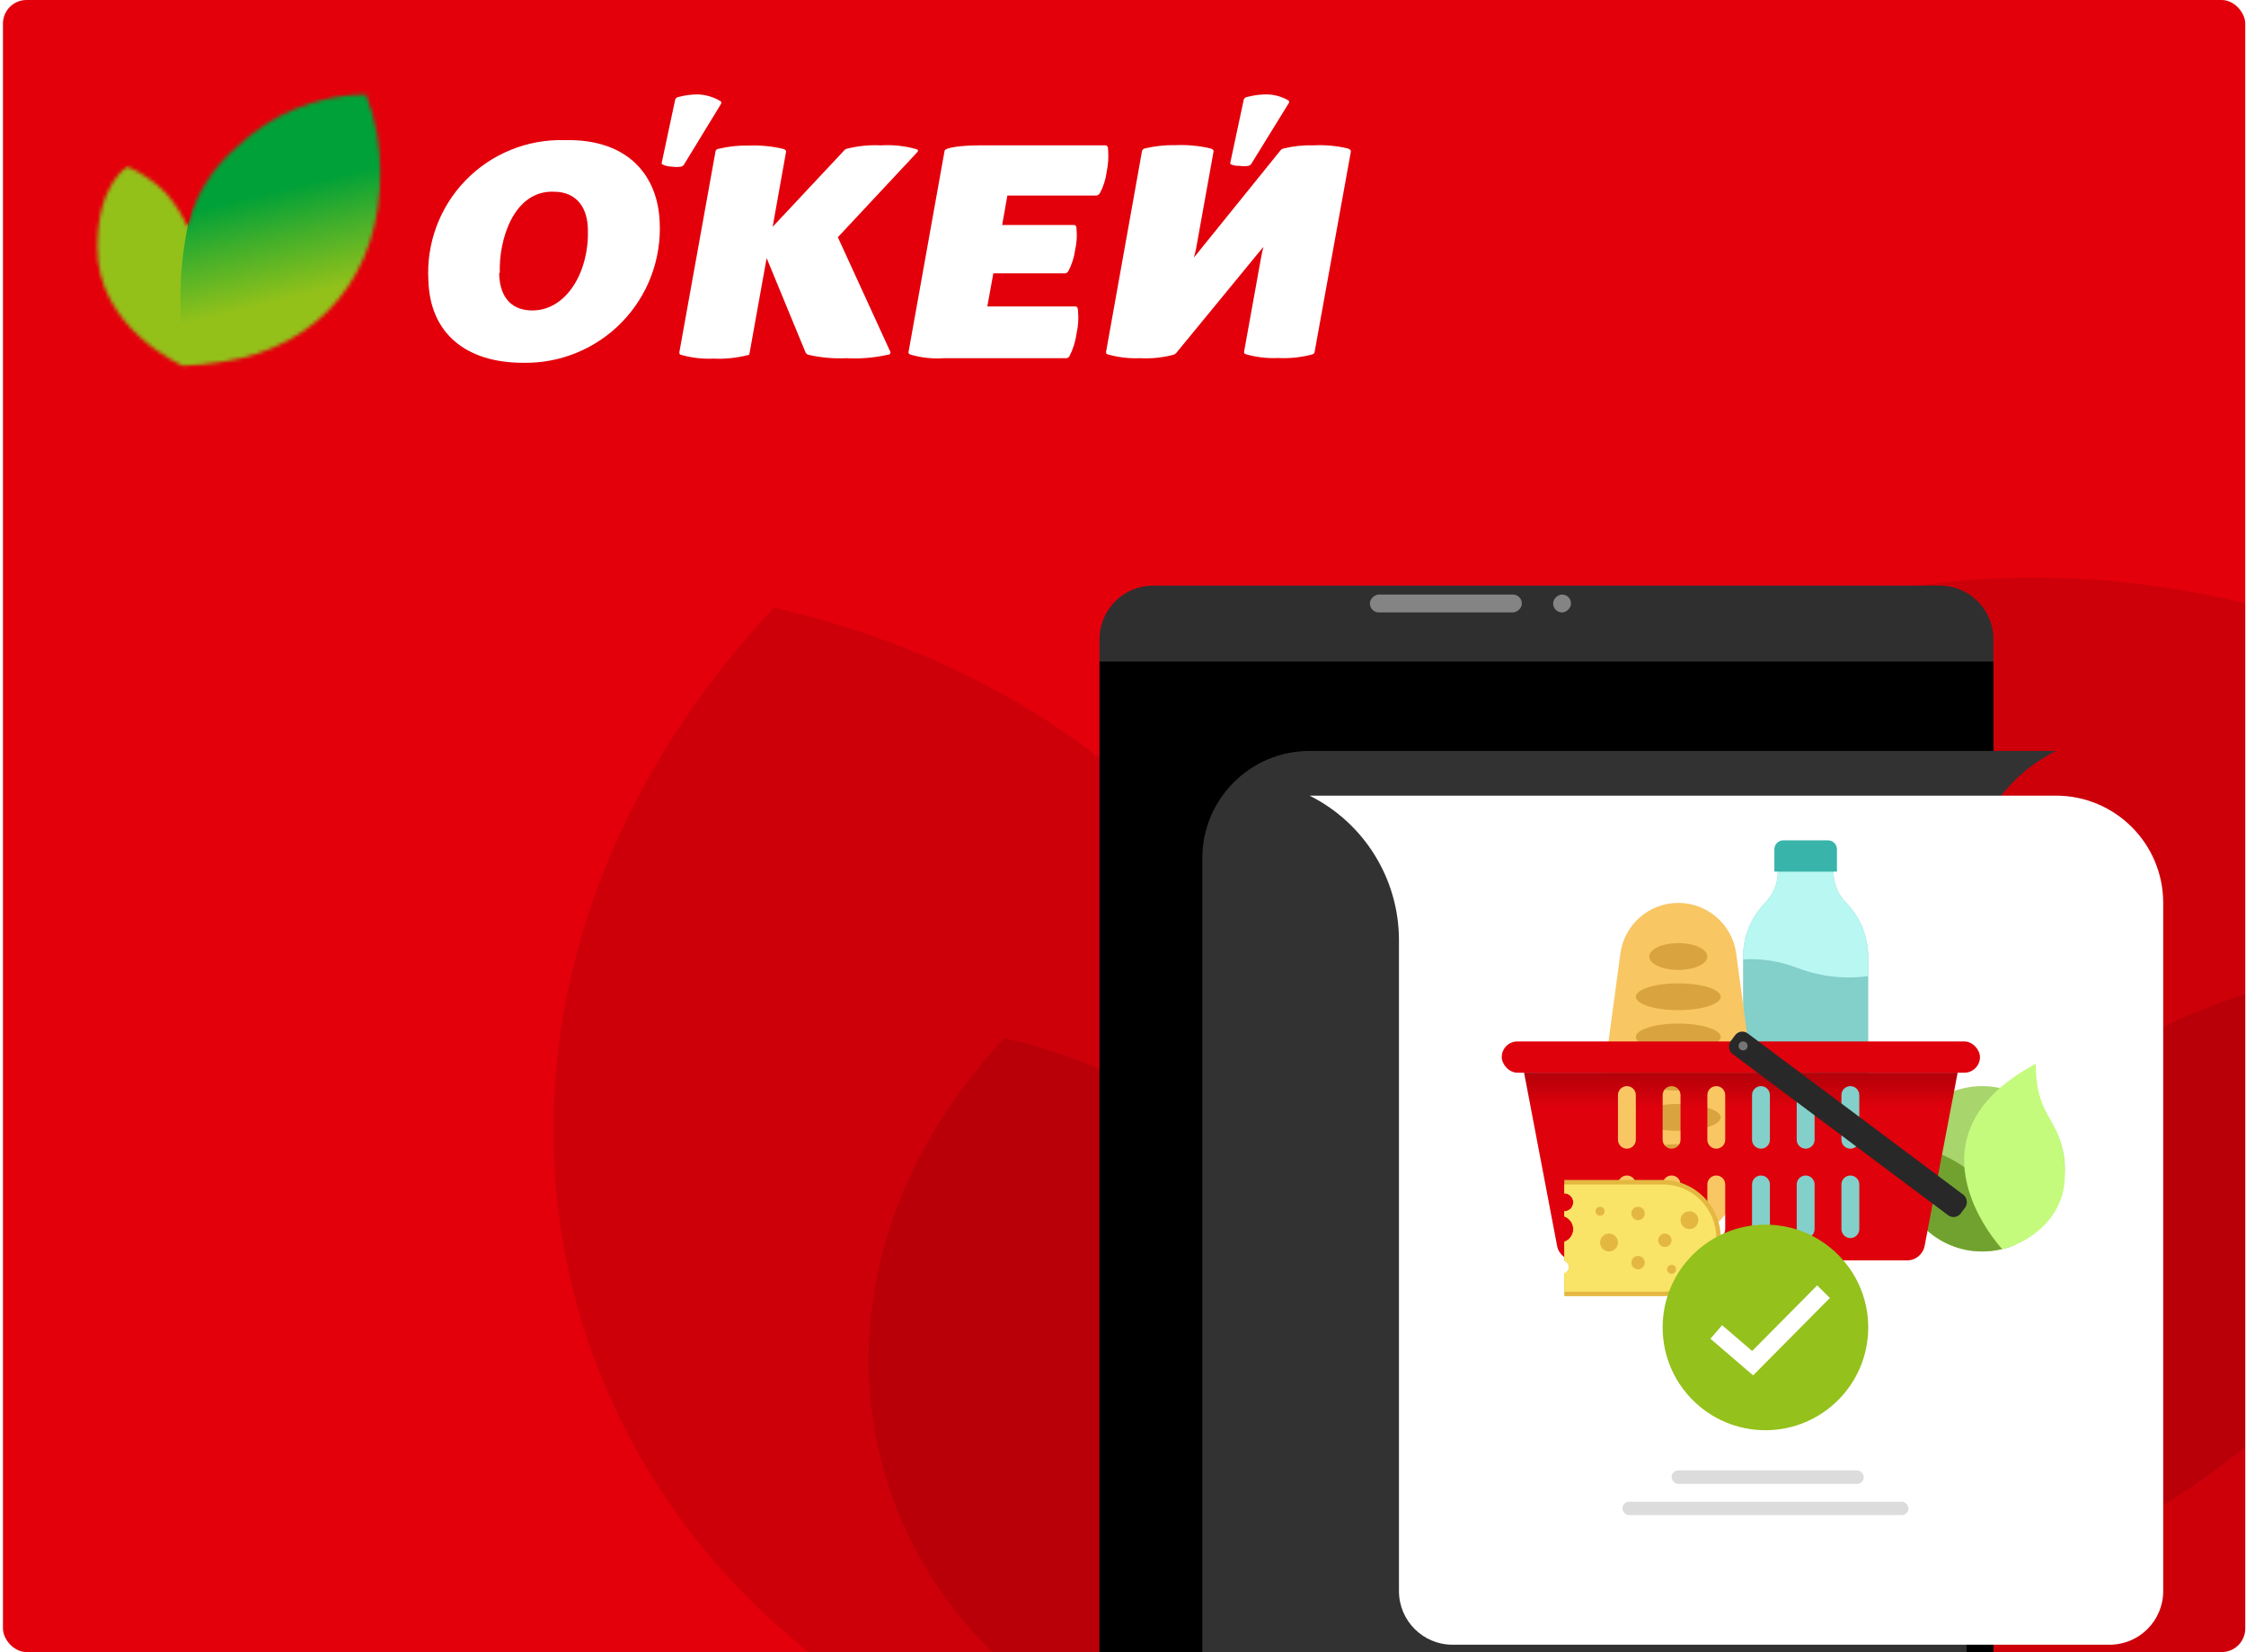 <svg width="609" height="448" viewBox="0 0 609 448" fill="none" xmlns="http://www.w3.org/2000/svg">
<g clip-path="url(#clip0_30215_29438)">
<rect x="0.8" width="608" height="448" rx="6.4" fill="#E3000B"/>
<mask id="mask0_30215_29438" style="mask-type:alpha" maskUnits="userSpaceOnUse" x="26" y="25" width="78" height="75">
<path d="M54.906 98.819C49.575 99.2 51.316 99.091 49.575 99.2C49.575 99.2 26.13 88.973 26.402 66.942C26.402 49.861 34.561 45.183 34.561 45.183C38.392 46.869 41.877 49.248 44.843 52.2C47.304 54.975 49.323 58.112 50.826 61.502C52.915 52.995 57.66 45.373 64.371 39.743C73.783 30.782 86.245 25.727 99.24 25.6C101.791 32.193 103.1 39.202 103.102 46.271C103.483 74.123 86.783 94.195 60.346 98.112L54.906 98.819Z" fill="white"/>
</mask>
<g mask="url(#mask0_30215_29438)">
<path d="M44.027 42.463L19.548 48.732L35.584 107.074L52.186 99.581C52.186 99.581 54.906 89.304 54.906 80.542C54.906 66.942 44.027 42.463 44.027 42.463Z" fill="url(#paint0_linear_30215_29438)"/>
<path d="M117.987 92.883L101.144 23.424L76.665 28.864L57.626 39.743C57.626 39.743 48.922 57.924 48.922 80.542C48.923 103.16 52.686 108.717 52.686 108.717L117.987 92.883Z" fill="url(#paint1_linear_30215_29438)"/>
</g>
<path d="M300.457 40.668C300.457 39.58 300.076 39.417 299.695 39.417H265.697C260.257 39.417 256.286 40.07 256.123 40.886L246.331 95.556C246.331 95.882 246.603 96.1 247.038 96.208C249.954 97.034 252.991 97.347 256.014 97.133H289.196C289.368 97.099 289.53 97.028 289.671 96.924C289.812 96.821 289.928 96.688 290.012 96.535C290.988 94.608 291.632 92.529 291.916 90.388C292.369 88.427 292.497 86.406 292.297 84.404C292.297 83.262 291.916 83.099 291.59 83.099H267.709L269.341 74.123H288.87C289.196 74.123 289.414 73.851 289.686 73.525C290.635 71.706 291.261 69.737 291.535 67.704C291.939 65.921 292.067 64.086 291.916 62.264C291.916 61.176 291.535 61.013 291.209 61.013H271.735L273.149 53.017H297.465C297.465 53.017 298.009 52.745 298.226 52.418C299.183 50.603 299.81 48.632 300.076 46.598C300.494 44.651 300.622 42.653 300.457 40.668Z" fill="white"/>
<path d="M218.372 95.447C218.439 95.628 218.548 95.791 218.69 95.923C218.832 96.056 219.002 96.153 219.188 96.208C222.557 96.982 226.016 97.293 229.469 97.133C233.229 97.344 237 97.033 240.675 96.208C241.219 96.208 241.599 95.827 241.382 95.338L227.184 64.331L248.671 41.321C249.052 40.886 248.943 40.668 248.671 40.505C245.477 39.575 242.145 39.207 238.825 39.417C235.714 39.263 232.597 39.575 229.578 40.342C229.223 40.457 228.917 40.687 228.707 40.995L209.505 61.502L213.149 41.103C213.149 40.668 212.66 40.451 212.225 40.342C209.213 39.644 206.121 39.351 203.032 39.471C200.285 39.408 197.543 39.7 194.872 40.342C194.437 40.342 194.056 40.668 194.002 41.103L184.21 95.501C184.21 95.936 184.21 96.099 184.645 96.208C187.505 97.04 190.483 97.389 193.458 97.242C196.551 97.398 199.65 97.087 202.651 96.317C202.977 96.317 203.195 96.317 203.249 95.719L207.873 69.989L218.372 95.447Z" fill="white"/>
<path d="M365.353 40.233C362.343 39.527 359.248 39.252 356.16 39.417C353.395 39.327 350.631 39.62 347.946 40.288C347.701 40.36 347.477 40.49 347.293 40.668L323.739 69.826L324.283 67.595L329.07 40.995C329.07 40.56 328.581 40.342 328.145 40.233C325.062 39.518 321.897 39.225 318.735 39.363C315.971 39.296 313.209 39.589 310.521 40.233C310.14 40.233 309.759 40.56 309.65 40.995L299.913 95.392C299.913 95.828 299.913 95.936 300.348 96.1C303.195 96.904 306.151 97.253 309.106 97.133C312.221 97.302 315.343 96.971 318.354 96.154L318.843 95.828L342.561 66.942L342.071 69.118L337.339 95.338C337.339 95.773 337.339 95.882 337.774 96.045C340.634 96.877 343.612 97.226 346.586 97.079C349.701 97.242 352.822 96.911 355.834 96.1C355.97 96.064 356.096 95.996 356.2 95.901C356.304 95.807 356.384 95.688 356.432 95.556L366.278 41.158C366.333 40.56 365.789 40.396 365.353 40.233Z" fill="white"/>
<path d="M343.486 25.6C341.743 25.599 340.007 25.819 338.319 26.253C337.829 26.253 337.285 26.688 337.231 27.069L333.586 44.15C333.586 44.15 333.586 44.15 333.586 44.476C334.362 44.857 335.226 45.026 336.088 44.966C336.899 45.1 337.726 45.1 338.536 44.966C338.848 44.885 339.12 44.691 339.298 44.422L349.361 28.102C349.421 28.047 349.468 27.979 349.5 27.904C349.532 27.829 349.549 27.749 349.549 27.667C349.549 27.586 349.532 27.505 349.5 27.43C349.468 27.355 349.421 27.288 349.361 27.232C347.573 26.199 345.551 25.637 343.486 25.6Z" fill="white"/>
<path d="M189.268 25.6C187.543 25.599 185.824 25.819 184.154 26.253C183.665 26.253 183.121 26.688 183.067 27.069L179.422 44.15C179.422 44.15 179.422 44.15 179.422 44.476C180.267 44.955 181.225 45.2 182.196 45.183C183.025 45.32 183.87 45.32 184.698 45.183C185.003 45.086 185.27 44.896 185.46 44.639L195.415 28.32C195.522 28.2 195.581 28.045 195.581 27.885C195.581 27.724 195.522 27.569 195.415 27.45C193.552 26.331 191.439 25.695 189.268 25.6Z" fill="white"/>
<path d="M178.879 60.306C179.11 65.275 178.32 70.24 176.557 74.892C174.794 79.545 172.096 83.786 168.629 87.355C165.163 90.924 161.001 93.743 156.402 95.641C151.802 97.537 146.863 98.471 141.888 98.384C126.331 98.384 116.593 90.388 116.158 76.081C115.862 71.105 116.604 66.121 118.337 61.447C120.07 56.773 122.755 52.51 126.224 48.93C129.692 45.349 133.867 42.528 138.483 40.647C143.1 38.766 148.057 37.866 153.04 38.003C170.61 37.567 178.443 47.957 178.879 60.306ZM135.361 73.959C135.361 79.399 137.754 84.186 144.336 84.186C153.693 84.186 159.731 73.579 159.404 62.427C159.404 56.661 156.63 51.983 150.102 51.983C139.223 51.656 135.197 65.147 135.524 73.959H135.361Z" fill="white"/>
<path d="M272.316 281.515C203.374 355.218 235.367 459.696 333.757 482.159C402.699 408.456 370.706 303.977 272.316 281.515Z" fill="black" fill-opacity="0.1"/>
<path d="M209.812 164.777C97.952 284.361 149.862 453.88 309.502 490.326C421.362 370.742 369.452 201.222 209.812 164.777Z" fill="black" fill-opacity="0.1"/>
<path d="M699.067 203.36C688.175 407.391 490.771 507.237 319.967 395.107C330.858 191.077 528.263 91.23 699.067 203.36Z" fill="black" fill-opacity="0.1"/>
<path d="M760.357 283.064C773.892 443.848 630.261 543.293 484.526 474.04C470.991 313.256 614.622 213.811 760.357 283.064Z" fill="black" fill-opacity="0.1"/>
<g filter="url(#filter0_d_30215_29438)">
<path d="M298.135 161.226C298.135 153.195 304.645 146.684 312.677 146.684H525.959C533.99 146.684 540.501 153.195 540.501 161.226V448.43H298.135V161.226Z" fill="#2F2F2F"/>
</g>
<path d="M298.135 179.404H540.501V448.43H298.135V179.404Z" fill="black"/>
<rect x="412.647" y="161.226" width="4.847" height="41.202" rx="2.424" transform="rotate(90 412.647 161.226)" fill="#848484"/>
<rect x="425.978" y="161.226" width="4.847" height="4.847" rx="2.424" transform="rotate(90 425.978 161.226)" fill="#848484"/>
<path d="M557.466 203.64H355.09C339.028 203.64 326.006 216.661 326.006 232.724V448.43H533.229V242.856C533.229 226.249 542.612 211.067 557.466 203.64Z" fill="#323232"/>
<g filter="url(#filter1_d_30215_29438)">
<path d="M355.091 203.64H557.466C573.529 203.64 586.55 216.661 586.55 232.724V419.346C586.55 427.377 580.04 433.888 572.008 433.888H393.869C385.838 433.888 379.327 427.377 379.327 419.346V242.856C379.327 226.249 369.945 211.067 355.091 203.64Z" fill="white"/>
</g>
<path fill-rule="evenodd" clip-rule="evenodd" d="M482.062 236.359H489.602H497.143C497.143 239.488 498.358 242.494 500.532 244.744L500.677 244.894C504.456 248.805 506.568 254.03 506.568 259.468V330.882C506.568 333.559 504.398 335.73 501.721 335.73H489.602H477.484C474.807 335.73 472.637 333.559 472.637 330.882V259.468C472.637 254.03 474.749 248.805 478.528 244.894L478.673 244.744C480.847 242.494 482.062 239.488 482.062 236.359Z" fill="#83CFC9"/>
<path fill-rule="evenodd" clip-rule="evenodd" d="M489.602 236.359H482.062C482.062 239.488 480.847 242.494 478.673 244.744L478.528 244.894C474.749 248.805 472.637 254.03 472.637 259.468V260.171C477.003 259.895 481.948 260.43 487.179 262.414C494.57 265.217 501.279 265.464 506.568 264.685V259.468C506.568 254.03 504.456 248.805 500.677 244.894L500.532 244.744C498.358 242.494 497.143 239.488 497.143 236.359H489.602Z" fill="#B8F7F2"/>
<path d="M481.12 230.3C481.12 228.962 482.205 227.877 483.544 227.877H495.662C497.001 227.877 498.086 228.962 498.086 230.3V236.36H481.12V230.3Z" fill="#39B4AA"/>
<path d="M439.366 258.56C440.43 250.703 447.138 244.842 455.066 244.842C462.995 244.842 469.703 250.703 470.766 258.56L474.538 286.42C474.886 288.986 474.886 291.586 474.538 294.151L470.766 322.012C469.703 329.869 462.995 335.73 455.066 335.73C447.138 335.73 440.43 329.869 439.366 322.012L435.595 294.151C435.247 291.586 435.247 288.986 435.595 286.42L439.366 258.56Z" fill="#F9C664"/>
<ellipse cx="455.067" cy="259.384" rx="7.877" ry="3.635" fill="#D9A43F"/>
<ellipse cx="455.067" cy="270.291" rx="11.512" ry="3.635" fill="#D9A43F"/>
<ellipse cx="455.067" cy="281.197" rx="11.512" ry="3.635" fill="#D9A43F"/>
<ellipse cx="455.067" cy="292.103" rx="11.512" ry="3.635" fill="#D9A43F"/>
<ellipse cx="455.067" cy="303.01" rx="11.512" ry="3.635" fill="#D9A43F"/>
<ellipse cx="455.067" cy="313.916" rx="11.512" ry="3.635" fill="#D9A43F"/>
<circle cx="537.472" cy="316.946" r="22.419" fill="#A8D56C"/>
<path fill-rule="evenodd" clip-rule="evenodd" d="M546.392 337.52C543.658 338.707 540.641 339.365 537.471 339.365C525.089 339.365 515.052 329.328 515.052 316.946C515.052 314.695 515.384 312.521 516.001 310.471C536.438 312.638 543.793 328.095 546.392 337.52Z" fill="#71A230"/>
<path d="M542.924 338.759C542.924 338.759 514.446 308.463 552.013 288.468C552.013 304.828 559.889 302.404 559.889 318.764C559.889 329.064 552.013 336.335 542.924 338.759Z" fill="#C5FB7D"/>
<rect x="407.199" y="282.409" width="129.666" height="8.483" rx="4.241" fill="#DF010C"/>
<path fill-rule="evenodd" clip-rule="evenodd" d="M413.259 290.892H530.806L521.862 337.848C521.427 340.135 519.428 341.789 517.101 341.789H426.965C424.637 341.789 422.638 340.135 422.203 337.848L413.259 290.892ZM462.944 296.951C462.944 295.612 464.029 294.527 465.368 294.527C466.706 294.527 467.792 295.612 467.792 296.951V309.069C467.792 310.407 466.706 311.493 465.368 311.493C464.029 311.493 462.944 310.407 462.944 309.069V296.951ZM441.131 294.527C439.792 294.527 438.707 295.612 438.707 296.951V309.069C438.707 310.407 439.792 311.493 441.131 311.493C442.469 311.493 443.555 310.407 443.555 309.069V296.951C443.555 295.612 442.469 294.527 441.131 294.527ZM487.181 296.951C487.181 295.612 488.266 294.527 489.604 294.527C490.943 294.527 492.028 295.612 492.028 296.951V309.069C492.028 310.407 490.943 311.493 489.604 311.493C488.266 311.493 487.181 310.407 487.181 309.069V296.951ZM453.249 294.527C451.911 294.527 450.825 295.612 450.825 296.951V309.069C450.825 310.407 451.911 311.493 453.249 311.493C454.588 311.493 455.673 310.407 455.673 309.069V296.951C455.673 295.612 454.588 294.527 453.249 294.527ZM475.062 296.951C475.062 295.612 476.147 294.527 477.486 294.527C478.824 294.527 479.91 295.612 479.91 296.951V309.069C479.91 310.407 478.824 311.493 477.486 311.493C476.147 311.493 475.062 310.407 475.062 309.069V296.951ZM501.722 294.527C500.384 294.527 499.299 295.612 499.299 296.951V309.069C499.299 310.407 500.384 311.493 501.722 311.493C503.061 311.493 504.146 310.407 504.146 309.069V296.951C504.146 295.612 503.061 294.527 501.722 294.527ZM462.944 321.187C462.944 319.849 464.029 318.764 465.368 318.764C466.706 318.764 467.792 319.849 467.792 321.187V333.306C467.792 334.644 466.706 335.729 465.368 335.729C464.029 335.729 462.944 334.644 462.944 333.306V321.187ZM441.131 318.764C439.792 318.764 438.707 319.849 438.707 321.187V333.306C438.707 334.644 439.792 335.729 441.131 335.729C442.469 335.729 443.555 334.644 443.555 333.306V321.187C443.555 319.849 442.469 318.764 441.131 318.764ZM487.181 321.187C487.181 319.849 488.266 318.764 489.604 318.764C490.943 318.764 492.028 319.849 492.028 321.187V333.306C492.028 334.644 490.943 335.729 489.604 335.729C488.266 335.729 487.181 334.644 487.181 333.306V321.187ZM453.249 318.764C451.911 318.764 450.825 319.849 450.825 321.187V333.306C450.825 334.644 451.911 335.729 453.249 335.729C454.588 335.729 455.673 334.644 455.673 333.306V321.187C455.673 319.849 454.588 318.764 453.249 318.764ZM475.062 321.187C475.062 319.849 476.147 318.764 477.486 318.764C478.824 318.764 479.91 319.849 479.91 321.187V333.306C479.91 334.644 478.824 335.729 477.486 335.729C476.147 335.729 475.062 334.644 475.062 333.306V321.187ZM501.722 318.764C500.384 318.764 499.299 319.849 499.299 321.187V333.306C499.299 334.644 500.384 335.729 501.722 335.729C503.061 335.729 504.146 334.644 504.146 333.306V321.187C504.146 319.849 503.061 318.764 501.722 318.764Z" fill="#DF010C"/>
<path fill-rule="evenodd" clip-rule="evenodd" d="M413.259 290.892H530.806L521.862 337.848C521.427 340.135 519.428 341.789 517.101 341.789H426.965C424.637 341.789 422.638 340.135 422.203 337.848L413.259 290.892ZM462.944 296.951C462.944 295.612 464.029 294.527 465.368 294.527C466.706 294.527 467.792 295.612 467.792 296.951V309.069C467.792 310.407 466.706 311.493 465.368 311.493C464.029 311.493 462.944 310.407 462.944 309.069V296.951ZM441.131 294.527C439.792 294.527 438.707 295.612 438.707 296.951V309.069C438.707 310.407 439.792 311.493 441.131 311.493C442.469 311.493 443.555 310.407 443.555 309.069V296.951C443.555 295.612 442.469 294.527 441.131 294.527ZM487.181 296.951C487.181 295.612 488.266 294.527 489.604 294.527C490.943 294.527 492.028 295.612 492.028 296.951V309.069C492.028 310.407 490.943 311.493 489.604 311.493C488.266 311.493 487.181 310.407 487.181 309.069V296.951ZM453.249 294.527C451.911 294.527 450.825 295.612 450.825 296.951V309.069C450.825 310.407 451.911 311.493 453.249 311.493C454.588 311.493 455.673 310.407 455.673 309.069V296.951C455.673 295.612 454.588 294.527 453.249 294.527ZM475.062 296.951C475.062 295.612 476.147 294.527 477.486 294.527C478.824 294.527 479.91 295.612 479.91 296.951V309.069C479.91 310.407 478.824 311.493 477.486 311.493C476.147 311.493 475.062 310.407 475.062 309.069V296.951ZM501.722 294.527C500.384 294.527 499.299 295.612 499.299 296.951V309.069C499.299 310.407 500.384 311.493 501.722 311.493C503.061 311.493 504.146 310.407 504.146 309.069V296.951C504.146 295.612 503.061 294.527 501.722 294.527ZM462.944 321.187C462.944 319.849 464.029 318.764 465.368 318.764C466.706 318.764 467.792 319.849 467.792 321.187V333.306C467.792 334.644 466.706 335.729 465.368 335.729C464.029 335.729 462.944 334.644 462.944 333.306V321.187ZM441.131 318.764C439.792 318.764 438.707 319.849 438.707 321.187V333.306C438.707 334.644 439.792 335.729 441.131 335.729C442.469 335.729 443.555 334.644 443.555 333.306V321.187C443.555 319.849 442.469 318.764 441.131 318.764ZM487.181 321.187C487.181 319.849 488.266 318.764 489.604 318.764C490.943 318.764 492.028 319.849 492.028 321.187V333.306C492.028 334.644 490.943 335.729 489.604 335.729C488.266 335.729 487.181 334.644 487.181 333.306V321.187ZM453.249 318.764C451.911 318.764 450.825 319.849 450.825 321.187V333.306C450.825 334.644 451.911 335.729 453.249 335.729C454.588 335.729 455.673 334.644 455.673 333.306V321.187C455.673 319.849 454.588 318.764 453.249 318.764ZM475.062 321.187C475.062 319.849 476.147 318.764 477.486 318.764C478.824 318.764 479.91 319.849 479.91 321.187V333.306C479.91 334.644 478.824 335.729 477.486 335.729C476.147 335.729 475.062 334.644 475.062 333.306V321.187ZM501.722 318.764C500.384 318.764 499.299 319.849 499.299 321.187V333.306C499.299 334.644 500.384 335.729 501.722 335.729C503.061 335.729 504.146 334.644 504.146 333.306V321.187C504.146 319.849 503.061 318.764 501.722 318.764Z" fill="url(#paint2_linear_30215_29438)" fill-opacity="0.2"/>
<rect x="471.936" y="278.773" width="77.934" height="6.92" rx="2.424" transform="rotate(36.806 471.936 278.773)" fill="#282828"/>
<circle cx="472.639" cy="283.621" r="1.212" fill="#757575"/>
<path fill-rule="evenodd" clip-rule="evenodd" d="M450.824 319.976H424.164V323.611H424.165C425.503 323.611 426.588 324.696 426.588 326.035C426.588 327.373 425.503 328.459 424.165 328.459H424.164V329.877C425.576 330.376 426.588 331.723 426.588 333.306C426.588 334.889 425.576 336.235 424.164 336.734V341.892C424.87 342.141 425.376 342.815 425.376 343.606C425.376 344.398 424.87 345.072 424.164 345.321V351.483H450.824C459.525 351.483 466.578 344.43 466.578 335.73C466.578 327.029 459.525 319.976 450.824 319.976Z" fill="#E4B840"/>
<path fill-rule="evenodd" clip-rule="evenodd" d="M450.824 321.188H424.164V323.611H424.165C425.503 323.611 426.588 324.696 426.588 326.035C426.588 327.373 425.503 328.459 424.165 328.459H424.164V329.877C425.576 330.376 426.588 331.723 426.588 333.306C426.588 334.889 425.576 336.235 424.164 336.734V341.892C424.87 342.141 425.376 342.815 425.376 343.606C425.376 344.398 424.87 345.071 424.164 345.321V350.271H450.824C458.856 350.271 465.366 343.761 465.366 335.73C465.366 327.698 458.856 321.188 450.824 321.188Z" fill="#F9E467"/>
<circle cx="433.859" cy="328.459" r="1.212" fill="#E4B840"/>
<circle cx="453.248" cy="344.212" r="1.212" fill="#E4B840"/>
<circle cx="444.16" cy="329.064" r="1.818" fill="#E4B840"/>
<circle cx="451.43" cy="336.335" r="1.818" fill="#E4B840"/>
<circle cx="444.16" cy="342.395" r="1.818" fill="#E4B840"/>
<circle cx="436.283" cy="336.941" r="2.424" fill="#E4B840"/>
<circle cx="458.096" cy="330.882" r="2.424" fill="#E4B840"/>
<path d="M478.696 387.838C494.09 387.838 506.568 375.359 506.568 359.966C506.568 344.573 494.09 332.094 478.696 332.094C463.303 332.094 450.824 344.573 450.824 359.966C450.824 375.359 463.303 387.838 478.696 387.838Z" fill="#94C11B"/>
<path d="M465.366 361.194L475.222 369.661L494.45 350.271" stroke="white" stroke-width="4.847"/>
<rect x="453.249" y="398.745" width="52.109" height="3.635" rx="1.818" fill="#DCDCDC"/>
<rect x="439.918" y="407.227" width="77.557" height="3.635" rx="1.818" fill="#DCDCDC"/>
</g>
<defs>
<filter id="filter0_d_30215_29438" x="273.898" y="134.566" width="290.839" height="350.219" filterUnits="userSpaceOnUse" color-interpolation-filters="sRGB">
<feFlood flood-opacity="0" result="BackgroundImageFix"/>
<feColorMatrix in="SourceAlpha" type="matrix" values="0 0 0 0 0 0 0 0 0 0 0 0 0 0 0 0 0 0 127 0" result="hardAlpha"/>
<feOffset dy="12.118"/>
<feGaussianBlur stdDeviation="12.118"/>
<feComposite in2="hardAlpha" operator="out"/>
<feColorMatrix type="matrix" values="0 0 0 0 0.804 0 0 0 0 0.035 0 0 0 0 0.035 0 0 0 1 0"/>
<feBlend mode="normal" in2="BackgroundImageFix" result="effect1_dropShadow_30215_29438"/>
<feBlend mode="normal" in="SourceGraphic" in2="effect1_dropShadow_30215_29438" result="shape"/>
</filter>
<filter id="filter1_d_30215_29438" x="306.618" y="167.285" width="328.406" height="327.194" filterUnits="userSpaceOnUse" color-interpolation-filters="sRGB">
<feFlood flood-opacity="0" result="BackgroundImageFix"/>
<feColorMatrix in="SourceAlpha" type="matrix" values="0 0 0 0 0 0 0 0 0 0 0 0 0 0 0 0 0 0 127 0" result="hardAlpha"/>
<feOffset dy="12.118"/>
<feGaussianBlur stdDeviation="24.237"/>
<feComposite in2="hardAlpha" operator="out"/>
<feColorMatrix type="matrix" values="0 0 0 0 0 0 0 0 0 0 0 0 0 0 0 0 0 0 0.5 0"/>
<feBlend mode="normal" in2="BackgroundImageFix" result="effect1_dropShadow_30215_29438"/>
<feBlend mode="normal" in="SourceGraphic" in2="effect1_dropShadow_30215_29438" result="shape"/>
</filter>
<linearGradient id="paint0_linear_30215_29438" x1="-71410.7" y1="-148619" x2="-71292.9" y2="-148187" gradientUnits="userSpaceOnUse">
<stop stop-color="#00A138"/>
<stop offset="0.33" stop-color="#41AF2B"/>
<stop offset="0.78" stop-color="#93C11A"/>
<stop offset="1" stop-color="#93C11A"/>
</linearGradient>
<linearGradient id="paint1_linear_30215_29438" x1="78.727" y1="50.743" x2="87.653" y2="87.557" gradientUnits="userSpaceOnUse">
<stop stop-color="#00A138"/>
<stop offset="0.33" stop-color="#41AF2B"/>
<stop offset="0.78" stop-color="#93C11A"/>
<stop offset="1" stop-color="#93C11A"/>
</linearGradient>
<linearGradient id="paint2_linear_30215_29438" x1="472.033" y1="290.892" x2="472.033" y2="300.586" gradientUnits="userSpaceOnUse">
<stop/>
<stop offset="1" stop-opacity="0"/>
</linearGradient>
<clipPath id="clip0_30215_29438">
<rect x="0.8" width="608" height="448" rx="6.4" fill="white"/>
</clipPath>
</defs>
</svg>
